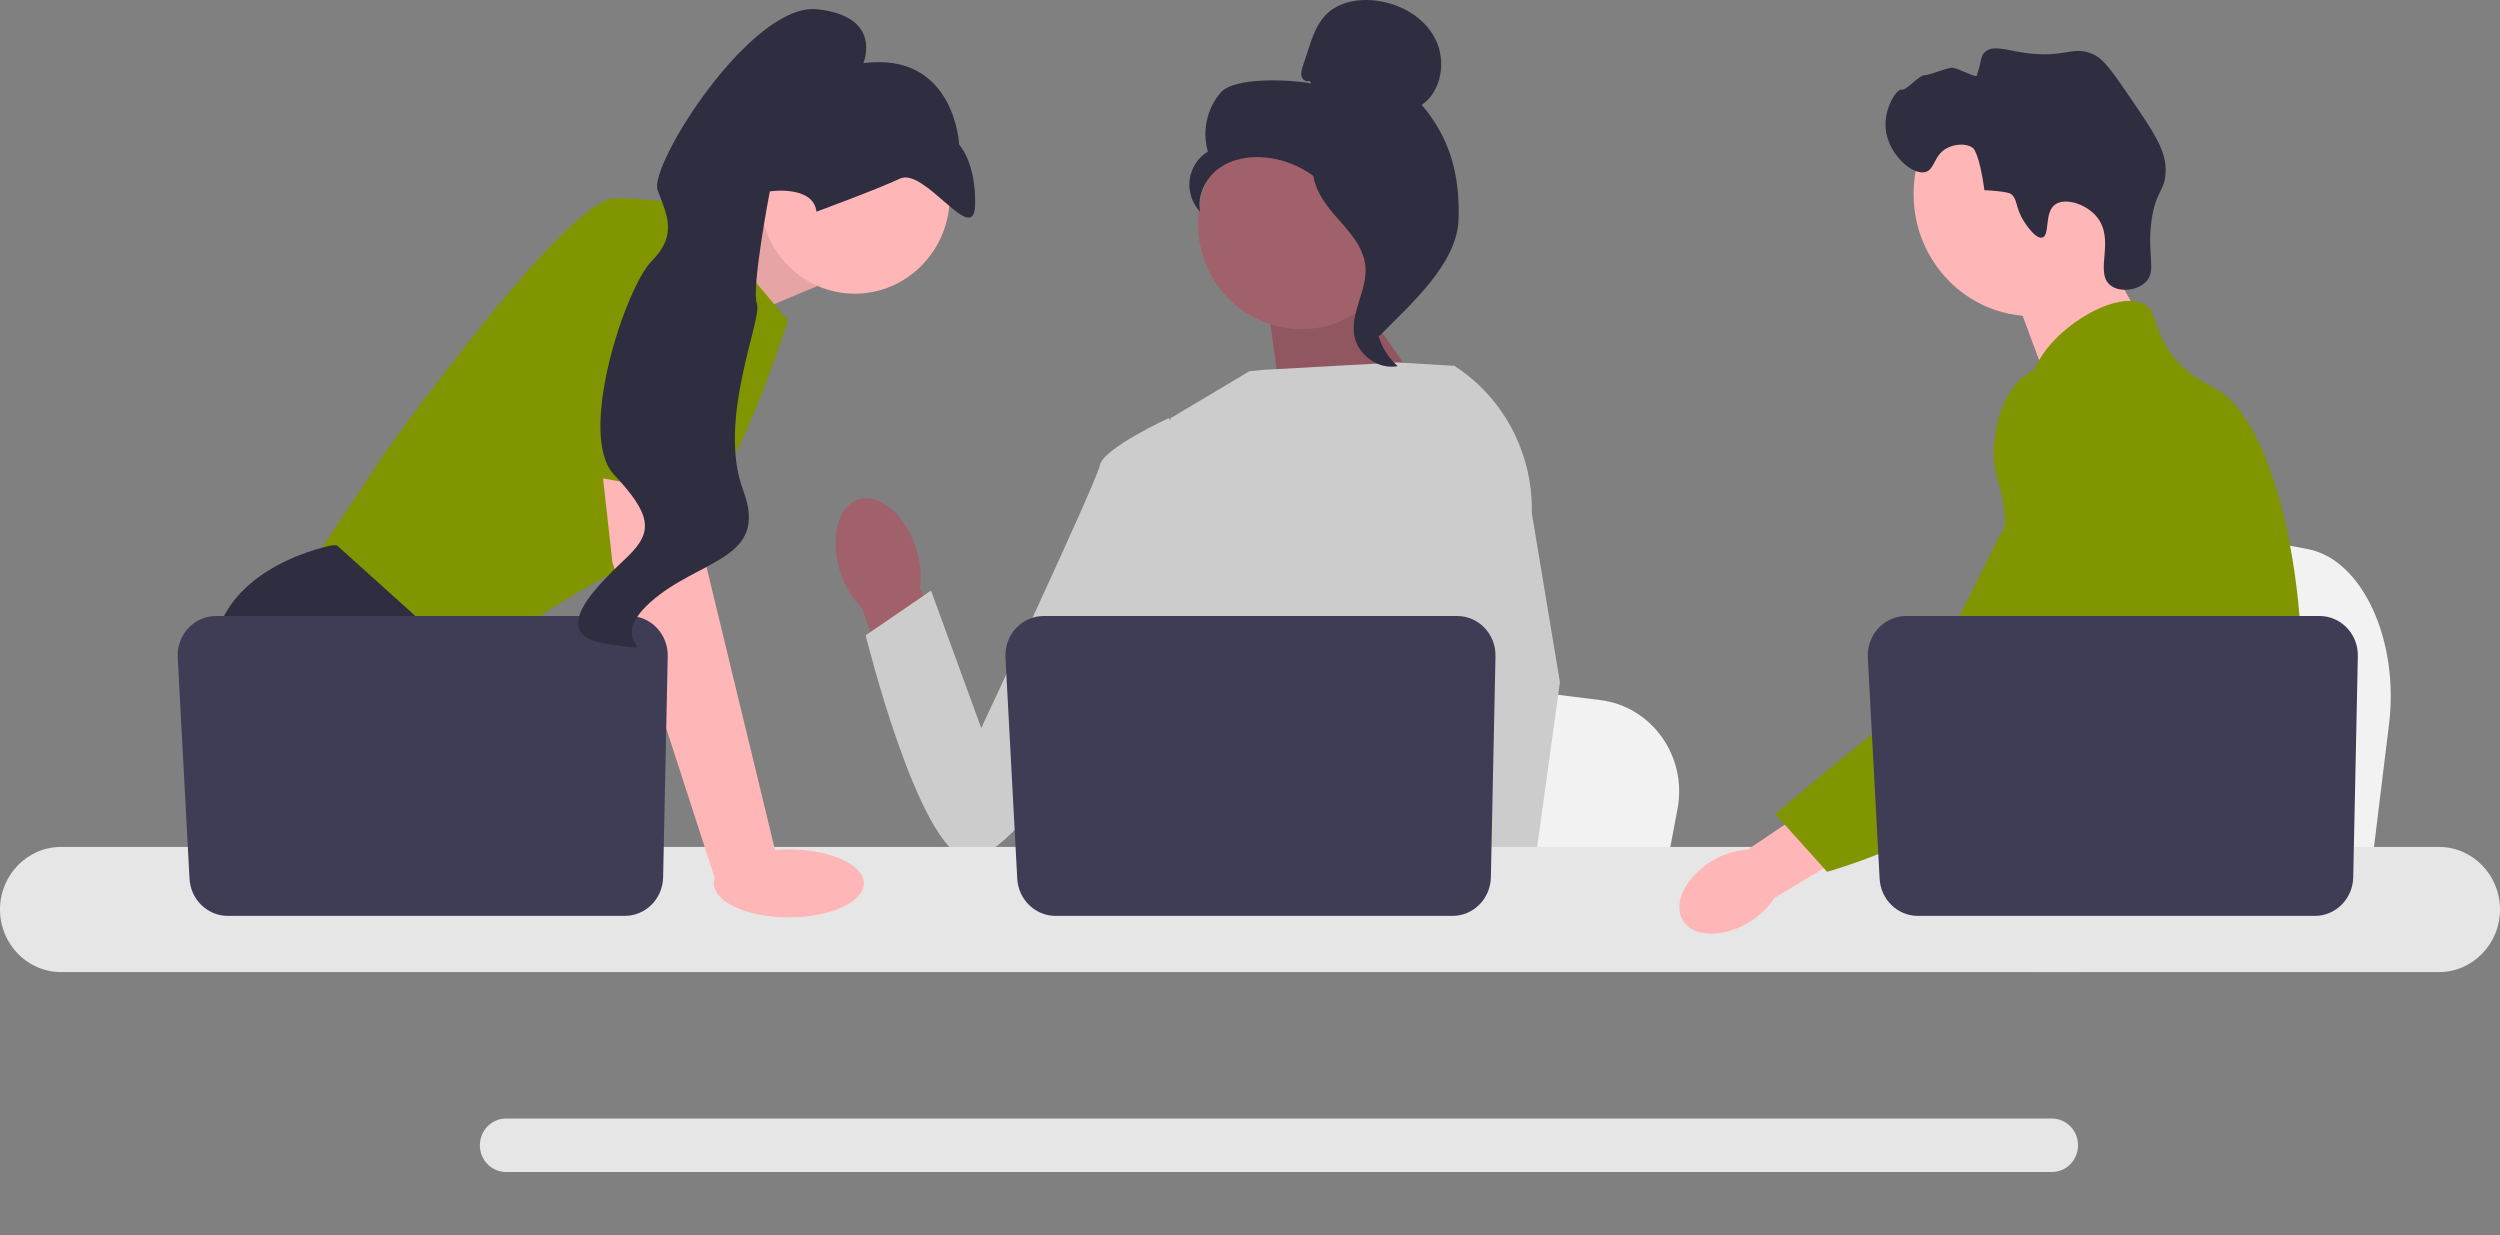 <svg width="500" height="247" viewBox="0 0 500 247" fill="none" xmlns="http://www.w3.org/2000/svg">
<rect x="0" y="0" width="500" height="247" fill="#808080" stroke="none"/>
<g clip-path="url(#clip0_709_803)">
<path d="M477.807 144.848L476.24 157.634L472.353 189.391H394.26C394.87 182.273 395.704 172.028 396.595 160.968C396.682 159.864 396.775 158.752 396.862 157.634C399.095 129.833 401.539 98.373 401.539 98.373L411.806 100.333L431.725 104.13L439.842 105.677L461.577 109.826C472.414 111.89 479.869 127.976 477.807 144.848V144.848Z" fill="#F2F2F2"/>
<path d="M418.737 46.927L428.34 64.154L409.882 77.564L402.009 56.388L418.737 46.927Z" fill="#FFB6B6"/>
<path d="M406.511 63.225C419.65 63.225 430.302 52.306 430.302 38.836C430.302 25.366 419.65 14.447 406.511 14.447C393.372 14.447 382.72 25.366 382.72 38.836C382.72 52.306 393.372 63.225 406.511 63.225Z" fill="#FFB6B6"/>
<path d="M404.803 44.288C402.913 41.341 403.655 39.799 402.073 38.716C402.073 38.716 401.437 38.28 396.882 38.032C395.863 30.508 394.59 29.596 394.59 29.595C393.122 28.544 390.945 28.886 389.591 29.529C386.726 30.889 387.058 33.827 385.129 34.39C382.464 35.166 377.616 30.788 377.139 25.775C376.749 21.685 379.319 17.714 380.338 17.924C381.349 18.132 383.769 14.966 385.075 15.014C385.967 15.048 389.613 13.423 390.594 13.55C391.665 13.689 395.196 15.578 395.343 15.147C396.365 12.147 396.065 11.315 396.933 10.457C398.47 8.937 400.985 9.996 404.931 10.564C413.049 11.733 414.466 8.989 418.627 10.849C420.729 11.789 422.487 14.323 425.919 19.352C430.717 26.386 433.117 29.903 433.132 34.005C433.148 38.189 431.172 37.923 430.304 44.116C429.338 51.01 431.391 54.162 429.148 56.402C427.414 58.133 423.891 58.544 422.04 57.025C418.871 54.424 423.018 48.148 419.511 43.562C417.358 40.747 413.029 39.495 411.046 40.886C408.803 42.459 410.038 47.077 408.461 47.515C407.111 47.89 405.132 44.802 404.803 44.288L404.803 44.288Z" fill="#2F2E41"/>
<path d="M460.222 140.345C459.558 151.977 456.923 155.649 455.999 169.386C455.798 172.401 455.677 175.902 455.677 180.077C455.677 181.141 455.682 182.17 455.682 183.176C455.682 185.316 455.642 187.339 455.399 189.39C455.215 191.028 454.898 192.678 454.373 194.417H403.133C403.128 194.405 403.128 194.393 403.122 194.381C402.822 193.045 402.632 191.768 402.487 190.544C402.441 190.153 402.401 189.769 402.366 189.39C402.32 188.947 402.279 188.509 402.239 188.078C402.083 186.357 401.928 184.731 401.558 183.176C401.063 181.029 400.163 179.007 398.317 177.055C397.561 176.257 396.806 175.636 396.067 175.092C395.923 174.991 395.784 174.891 395.64 174.79C393.598 173.353 391.666 172.319 389.993 169.386C389.964 169.344 389.941 169.297 389.918 169.256C389.63 168.741 388.88 167.393 388.338 165.595C387.766 163.727 387.42 161.379 388.044 158.978C389.526 153.29 395.017 152.722 399.505 146.974C399.99 146.353 400.468 145.667 400.924 144.904C402.954 141.522 403.502 138.542 404.148 135C404.252 134.426 404.345 133.858 404.419 133.309C404.477 132.894 404.529 132.486 404.57 132.084C404.927 128.708 404.754 125.798 404.333 123.197C402.96 114.675 398.911 109.401 401.772 101.755C402.672 99.354 403.947 97.55 405.233 96.007C407.955 92.737 410.753 90.614 410.269 86.392C409.778 82.135 406.629 81.549 406.277 77.83C406.098 75.949 406.698 73.968 407.823 72.023V72.017C411.422 65.755 420.41 59.989 426.12 60.172C427.175 60.202 428.11 60.444 428.888 60.912C431.709 62.615 430.533 66.334 434.853 71.55C438.066 75.423 441.7 76.972 443.079 77.705C448.541 80.627 452.983 89.242 455.999 100.259C456.022 100.342 456.046 100.424 456.069 100.513C457.932 107.414 459.247 115.249 459.899 123.197C460.176 126.561 460.337 129.944 460.372 133.291C460.401 135.963 460.343 138.282 460.222 140.345Z" fill="#809500"/>
<path d="M421.852 180.195L420.807 183.176L420.15 185.044L418.627 189.39L416.862 194.417H405.516L407.419 189.39L408.302 187.049L409.767 183.176L412.224 176.671L421.852 180.195Z" fill="#FFB6B6"/>
<path d="M456.179 99.242C456.15 99.626 456.109 100.052 456.069 100.513C455.619 105.208 454.557 113.611 453.006 123.197C452.187 128.252 451.229 133.64 450.151 138.991C447.832 150.54 444.948 161.911 441.689 169.386C441.106 170.734 440.506 171.952 439.894 173.028C439.427 173.85 438.937 174.66 438.424 175.459C436.762 178.078 434.899 180.562 432.967 182.88C432.892 182.98 432.805 183.075 432.719 183.176C432.408 183.554 432.084 183.927 431.761 184.299C430.181 186.126 428.566 187.829 427.003 189.39C425.099 191.295 423.264 192.98 421.621 194.417H403.197L403.122 194.381L400.469 193.175C400.469 193.175 401.224 192.264 402.487 190.544C402.747 190.194 403.024 189.81 403.324 189.39C403.693 188.876 404.091 188.308 404.518 187.693C405.406 186.404 406.415 184.89 407.5 183.176C409.6 179.858 411.993 175.778 414.41 171.053C414.688 170.503 414.97 169.947 415.253 169.386C415.258 169.368 415.27 169.35 415.276 169.332C415.754 168.374 416.228 167.387 416.7 166.382C420.709 157.831 421.857 150.735 422.186 148.435C422.648 145.182 423.288 140.635 423.115 135.632C422.999 132.333 422.532 128.844 421.419 125.379V125.373C421.188 124.646 420.928 123.918 420.634 123.197C420.109 121.902 419.486 120.624 418.748 119.365C415.489 113.818 412.842 113.588 410.736 107.544C410.113 105.752 408.7 101.708 409.132 97.438V97.432C409.185 96.906 409.271 96.374 409.386 95.841V95.836C409.415 95.688 409.456 95.534 409.496 95.386C409.824 94.08 410.367 92.784 411.192 91.554C412.801 89.166 414.998 87.746 416.966 86.901L416.972 86.895C419.244 85.925 421.206 85.718 421.586 85.683C430.013 84.914 436.549 92.175 440.12 96.143C441.498 97.675 442.762 98.958 443.915 100.005C452.896 108.224 455.36 102.973 455.999 100.259C456.097 99.839 456.15 99.478 456.179 99.242V99.242Z" fill="#809500"/>
<path d="M456.207 98.934C456.207 98.964 456.202 99.064 456.178 99.23C456.19 99.141 456.196 99.053 456.202 98.97C456.202 98.952 456.202 98.94 456.207 98.934Z" fill="#809500"/>
<path d="M410.396 223.711H101.187C98.315 223.711 95.973 226.106 95.973 229.051C95.973 232.002 98.315 234.397 101.187 234.397H410.396C413.268 234.397 415.605 232.002 415.605 229.051C415.605 226.106 413.268 223.711 410.396 223.711Z" fill="#E6E6E6"/>
<path d="M135.594 48.06L155.082 39.653L163.44 57.219L142.962 65.787L135.594 48.06Z" fill="#FFB6B6"/>
<path opacity="0.1" d="M135.594 48.06L155.082 39.653L163.44 57.219L142.962 65.787L135.594 48.06Z" fill="black"/>
<path d="M138.365 41.367L157.589 64.074C157.589 64.074 144.216 107.345 130.842 111.201C117.469 115.057 92.811 133.908 92.811 133.908L61.885 113.344L76.93 90.637C76.93 90.637 113.289 39.653 122.902 39.653C132.514 39.653 138.365 41.367 138.365 41.367V41.367Z" fill="#809500"/>
<path d="M112.391 189.391H67.639L64.81 185.513L53.258 169.683L50.6 166.041C50.6 166.041 40.57 147.19 42.66 130.052C44.75 112.915 66.482 109.059 66.482 109.059H67.376L93.981 133.026L92.393 155.33L100.818 169.683L112.391 189.391Z" fill="#2F2E41"/>
<path d="M76.805 189.391H64.81V171.182L76.805 189.391Z" fill="#2F2E41"/>
<path d="M335.509 161.748L334.017 169.683L330.314 189.391H255.927C256.508 184.973 257.302 178.615 258.151 171.752C258.234 171.066 258.322 170.377 258.406 169.683C260.533 152.43 262.861 132.906 262.861 132.906L272.64 134.123L291.614 136.479L299.345 137.439L320.049 140.014C330.372 141.295 337.473 151.277 335.508 161.748H335.509Z" fill="#F2F2F2"/>
<path d="M440.78 189.391H400.433C401.047 188.649 401.394 188.221 401.394 188.221L413.489 186.173L438.41 181.957C438.41 181.957 439.547 184.969 440.78 189.391V189.391Z" fill="#2F2E41"/>
<path d="M269.641 56.63L287.187 82.067L256.581 83.004L253.296 59.099L269.641 56.63Z" fill="#A0616A"/>
<path opacity="0.1" d="M269.641 56.63L287.187 82.067L256.581 83.004L253.296 59.099L269.641 56.63Z" fill="black"/>
<path d="M183.112 109.335C180.86 102.677 175.684 98.471 171.551 99.941C167.419 101.41 165.894 107.998 168.147 114.658C169.012 117.331 170.488 119.753 172.452 121.721L182.339 149.807L195.097 144.77L183.996 117.617C184.351 114.824 184.047 111.984 183.112 109.335Z" fill="#A0616A"/>
<path d="M301.881 96.373L301.857 122.298L299.504 131.873L294.665 151.568L291.142 169.683L288.517 183.178L287.581 187.998C286.874 188.482 286.172 188.945 285.47 189.391H224.34C220.867 187.253 218.924 185.59 218.924 185.59C218.924 185.59 219.885 184.665 220.984 183.178C222.84 180.668 225.084 176.555 223.709 172.626C223.421 171.803 223.346 170.801 223.433 169.683C223.994 162.305 231.541 149.829 231.541 149.829L229.978 131.312L229.293 123.198L234.125 83.631L249.877 74.245L252.596 73.975L279.44 72.488L290.535 73.144L291.04 73.285L301.881 96.373V96.373Z" fill="#CCCCCC"/>
<path d="M303.073 189.391H289.7L289.11 183.178L289.098 183.054L292.884 182.788L302.735 182.099L302.906 185.817L303.04 188.671L303.073 189.391Z" fill="#FFB6B6"/>
<path d="M306.366 102.641L311.984 136.432L307.399 169.683L306.684 174.858L305.422 183.997L305.033 186.807L305.046 187.111L305.142 189.391H289.261L288.676 183.178L288.626 182.621L287.43 169.897L287.41 169.683L284.873 142.7L289.846 123.198L290.214 121.762V121.758L292.378 88.366L290.702 73.191L290.685 73.049C290.719 73.071 290.748 73.092 290.781 73.114C290.869 73.169 290.957 73.225 291.04 73.285C300.803 79.634 306.621 90.774 306.366 102.641Z" fill="#CCCCCC"/>
<path d="M239.815 90.106L233.708 83.631C233.708 83.631 220.634 89.673 219.982 93.025C219.331 96.377 196.248 145.61 196.248 145.61L186.206 118.113L173.134 127.06C173.134 127.06 183.623 169.75 193.432 171.754C203.241 173.758 236.118 121.227 236.118 121.227L239.815 90.106H239.815Z" fill="#CCCCCC"/>
<path d="M487.789 169.386H12.206C5.474 169.386 0 175.003 0 181.904C0 188.805 5.474 194.417 12.206 194.417H487.789C494.52 194.417 500 188.805 500 181.904C500 175.003 494.52 169.386 487.789 169.386Z" fill="#E6E6E6"/>
<path d="M299.098 131.24L298.173 175.473C298.084 179.755 294.672 183.178 290.494 183.178H211.121C207.042 183.178 203.675 179.91 203.452 175.734L201.093 131.501C200.853 126.99 204.356 123.198 208.762 123.198H291.419C295.725 123.198 299.19 126.826 299.098 131.24Z" fill="#3F3D56"/>
<path d="M170.963 58.738C181.451 58.738 189.953 50.022 189.953 39.27C189.953 28.518 181.451 19.802 170.963 19.802C160.475 19.802 151.973 28.518 151.973 39.27C151.973 50.022 160.475 58.738 170.963 58.738Z" fill="#FFB6B6"/>
<path d="M139.201 90.208L141.29 113.344L155.5 172.039L143.224 176.45L122.484 112.487L119.619 86.781L139.201 90.208Z" fill="#FFB6B6"/>
<path d="M133.548 131.24L132.624 175.473C132.534 179.755 129.123 183.178 124.945 183.178H45.572C41.493 183.178 38.125 179.91 37.903 175.734L35.544 131.501C35.303 126.99 38.806 123.198 43.213 123.198H125.87C130.176 123.198 133.641 126.826 133.548 131.24Z" fill="#3F3D56"/>
<path d="M157.762 183.477C166.045 183.477 172.76 180.433 172.76 176.677C172.76 172.921 166.045 169.877 157.762 169.877C149.48 169.877 142.765 172.921 142.765 176.677C142.765 180.433 149.48 183.477 157.762 183.477Z" fill="#FFB6B6"/>
<path d="M109.737 93.745L118.305 46.936C118.305 46.936 142.126 43.509 142.962 51.649C143.798 59.789 142.365 99.572 142.365 99.572L109.737 93.745V93.745Z" fill="#809500"/>
<path d="M163.297 42.331C163.297 42.331 175.044 38.033 180 35.721C184.955 33.408 194.799 49.538 195.018 41.019C195.237 32.5 191.836 28.928 191.836 28.928C191.836 28.928 190.986 10.292 172.672 12.622C172.672 12.622 176.7 3.298 163.477 1.857C150.253 0.415 129.681 33.151 131.523 38.043C133.365 42.935 135.574 46.979 130.347 52.21C125.12 57.441 115.332 86.962 122.779 94.906C130.226 102.85 130.715 106.297 125.612 111.239C120.51 116.182 108.449 126.928 121.49 128.793C134.53 130.659 120.297 129.265 130.018 120.499C139.74 111.733 153.926 112.091 148.629 98.026C143.332 83.961 152.535 63.806 151.384 60.748C150.232 57.691 153.964 38.275 153.964 38.275C153.964 38.275 162.648 36.967 163.297 42.331V42.331Z" fill="#2F2E41"/>
<path d="M260.259 65.837C271.676 65.837 280.932 56.349 280.932 44.645C280.932 32.941 271.676 23.453 260.259 23.453C248.842 23.453 239.587 32.941 239.587 44.645C239.587 56.349 248.842 65.837 260.259 65.837Z" fill="#A0616A"/>
<path d="M261.909 16.154C261.311 16.512 260.51 15.97 260.318 15.288C260.126 14.605 260.35 13.881 260.571 13.208L261.687 9.822C262.478 7.42 263.317 4.934 265.03 3.106C267.616 0.347 271.726 -0.355 275.425 0.153C280.176 0.806 284.863 3.443 287.072 7.804C289.281 12.165 288.341 18.25 284.349 20.971C290.038 27.655 292.021 35.104 291.708 43.968C291.395 52.833 281.971 60.992 275.826 67.236C274.454 66.383 273.206 62.387 273.961 60.935C274.715 59.483 273.634 57.801 274.569 56.464C275.503 55.126 276.285 57.256 275.34 55.926C274.744 55.087 277.071 53.156 276.185 52.654C271.898 50.225 270.472 44.747 267.78 40.553C264.533 35.493 258.975 32.067 253.093 31.498C249.852 31.185 246.43 31.753 243.774 33.681C241.119 35.609 239.399 39.055 240.015 42.331C238.42 40.671 237.626 38.238 237.926 35.928C238.225 33.618 239.611 31.482 241.574 30.307C240.381 26.261 241.403 21.608 244.173 18.477C246.942 15.347 258.178 15.88 262.222 16.704L261.909 16.154Z" fill="#2F2E41"/>
<path d="M262.537 31.621C267.893 32.214 271.76 36.97 275.026 41.362C276.908 43.894 278.879 46.689 278.832 49.872C278.784 53.089 276.685 55.849 275.683 58.899C274.043 63.883 275.641 69.813 279.543 73.228C275.687 73.978 271.519 71.015 270.853 67.049C270.078 62.433 273.492 57.978 273.087 53.313C272.731 49.203 269.572 46.039 266.885 42.966C264.199 39.893 261.676 35.815 262.912 31.887L262.537 31.621Z" fill="#2F2E41"/>
<path d="M342.605 172.064C337.3 175.157 334.557 180.471 336.478 183.931C338.399 187.392 344.255 187.689 349.562 184.594C351.698 183.388 353.521 181.674 354.879 179.597L377.195 166.2L370.839 155.599L349.515 169.931C347.078 170.066 344.709 170.798 342.605 172.064Z" fill="#FFB6B6"/>
<path d="M418.162 73.822C417.495 73.551 411.644 71.28 406.302 74.279C400.165 77.724 399.218 85.589 398.885 88.348C398.117 94.72 400.38 96.148 400.857 102.599C401.751 114.668 404.107 100.9 400.344 106.409C399.042 108.316 385.741 137.866 378.405 143.655C364.138 154.912 355.078 162.84 355.078 162.84L365.421 174.358C365.421 174.358 381.765 169.893 396.21 160.278C411.028 150.414 418.437 145.483 424.168 135.835C424.662 135.004 436.473 114.443 430.13 91.707C428.683 86.521 426.032 77.019 418.162 73.822Z" fill="#809500"/>
<path d="M471.569 131.24L470.645 175.473C470.555 179.755 467.144 183.178 462.966 183.178H383.593C379.514 183.178 376.146 179.91 375.924 175.734L373.565 131.501C373.324 126.99 376.827 123.198 381.234 123.198H463.891C468.197 123.198 471.662 126.826 471.569 131.24Z" fill="#3F3D56"/>
</g>
<defs>
<clipPath id="clip0_709_803">
<rect width="500" height="262" fill="white"/>
</clipPath>
</defs>
</svg>
